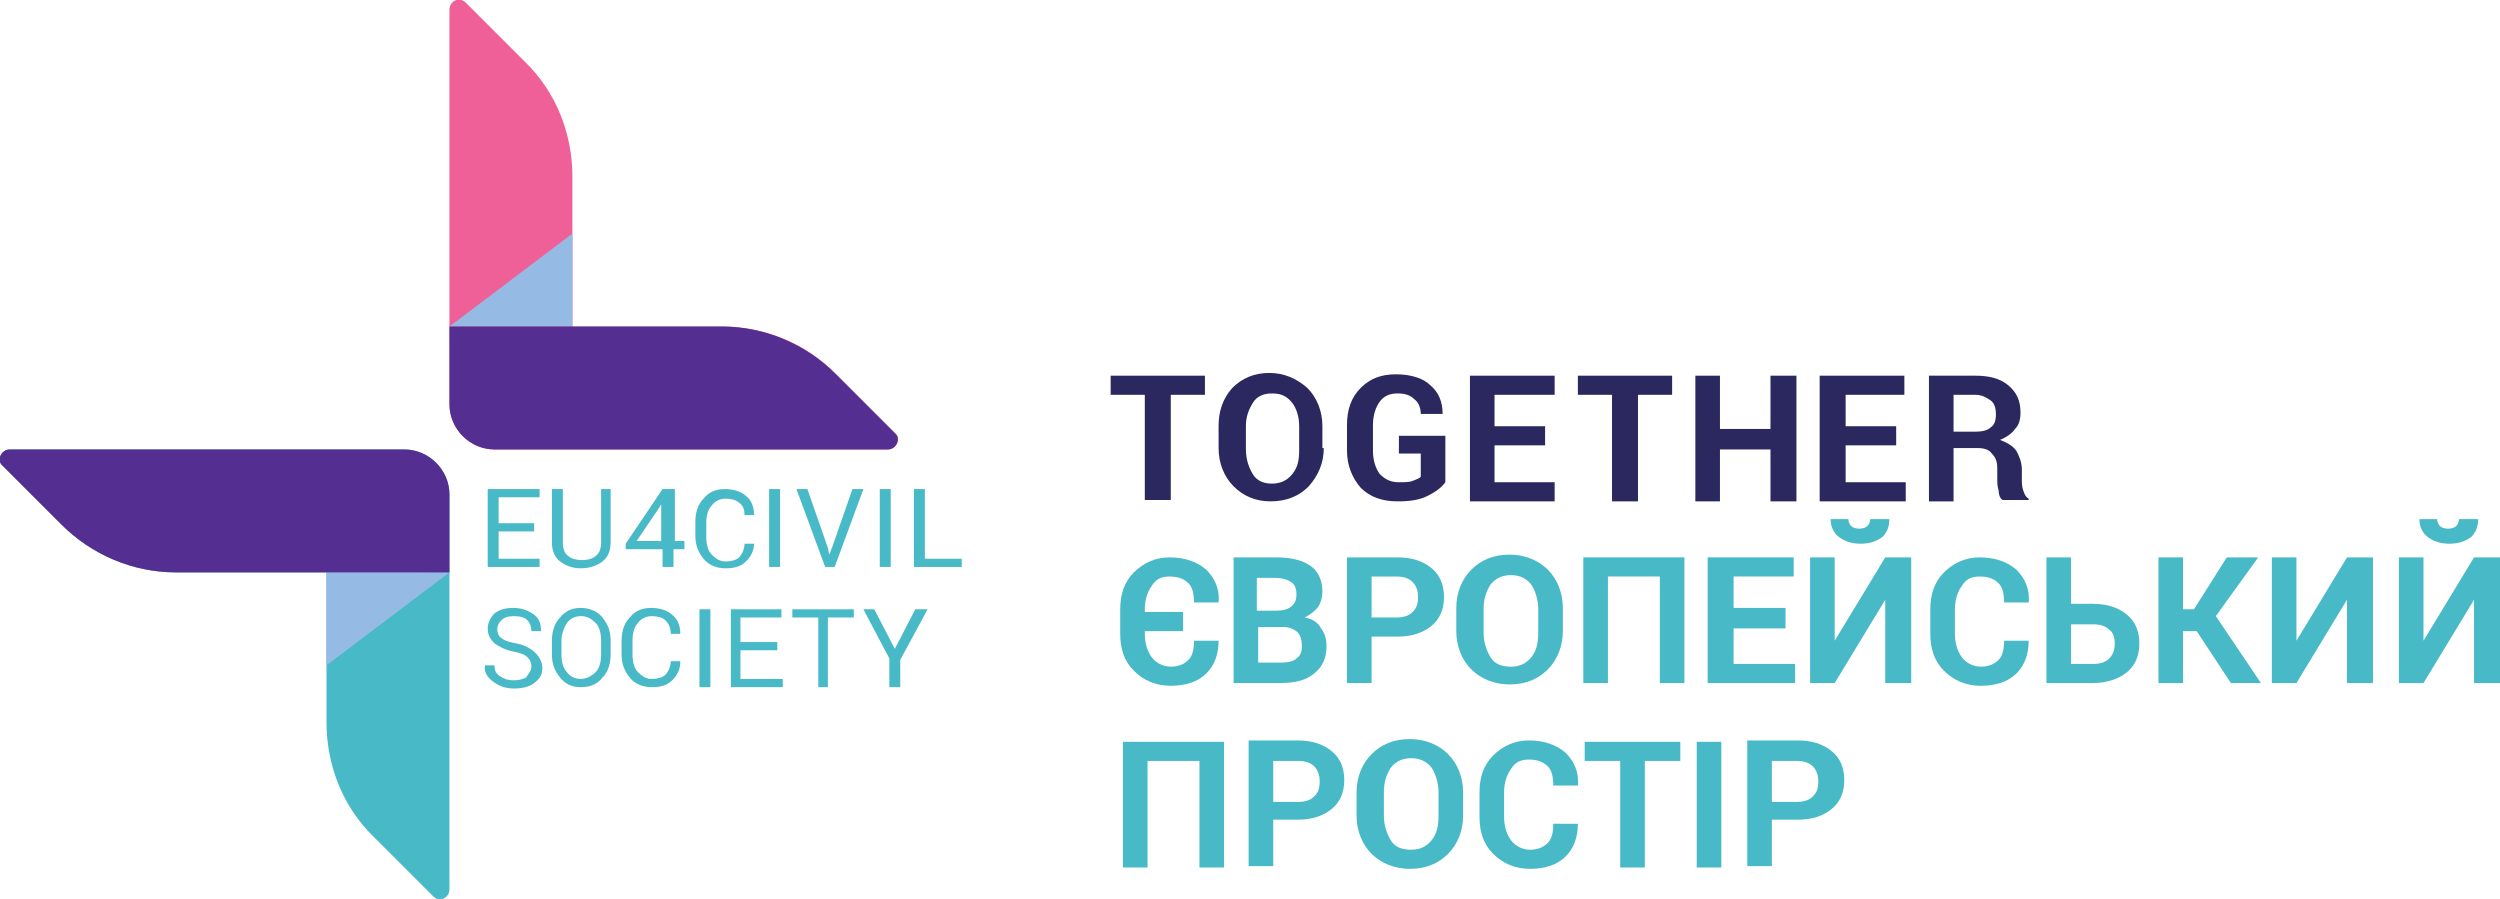 <?xml version="1.0" encoding="utf-8"?>
<!-- Generator: Adobe Illustrator 17.1.0, SVG Export Plug-In . SVG Version: 6.00 Build 0)  -->
<!DOCTYPE svg PUBLIC "-//W3C//DTD SVG 1.1//EN" "http://www.w3.org/Graphics/SVG/1.1/DTD/svg11.dtd">
<svg version="1.1" id="Layer_1" xmlns="http://www.w3.org/2000/svg" xmlns:xlink="http://www.w3.org/1999/xlink" x="0px" y="0px"
	 viewBox="0 0 183 65.8" enable-background="new 0 0 183 65.8" xml:space="preserve">
<g>
	<g>
		<polygon fill="#48B9C7" points="39.1,38.9 36.5,38.9 36.5,40.9 39.5,40.9 39.5,41.5 35.7,41.5 35.7,35.8 39.5,35.8 39.5,36.4
			36.5,36.4 36.5,38.3 39.1,38.3 		"/>
		<path fill="#48B9C7" d="M44.7,35.8v3.9c0,0.6-0.2,1.1-0.6,1.4c-0.4,0.3-0.9,0.5-1.6,0.5c-0.6,0-1.1-0.2-1.5-0.5
			c-0.4-0.3-0.6-0.8-0.6-1.4v-3.9h0.8v3.9c0,0.4,0.1,0.8,0.4,1c0.2,0.2,0.6,0.3,1,0.3c0.4,0,0.8-0.1,1-0.3c0.3-0.2,0.4-0.6,0.4-1
			v-3.9H44.7z"/>
		<path fill="#48B9C7" d="M49.3,39.6h0.8v0.6h-0.8v1.3h-0.8v-1.3h-2.7v-0.4l2.7-4h0.9V39.6z M46.6,39.6h1.8v-2.7l0,0l-0.1,0.2
			L46.6,39.6z"/>
		<path fill="#48B9C7" d="M55.2,39.7L55.2,39.7c0,0.6-0.2,1-0.6,1.4c-0.4,0.4-0.9,0.5-1.5,0.5c-0.6,0-1.2-0.2-1.6-0.7
			c-0.4-0.5-0.6-1-0.6-1.7v-1c0-0.7,0.2-1.3,0.6-1.7c0.4-0.5,0.9-0.7,1.6-0.7c0.6,0,1.2,0.2,1.5,0.5c0.4,0.3,0.6,0.8,0.6,1.4l0,0
			h-0.7c0-0.4-0.1-0.7-0.4-0.9c-0.2-0.2-0.6-0.3-1-0.3c-0.4,0-0.8,0.2-1,0.5c-0.3,0.3-0.4,0.8-0.4,1.3v1c0,0.5,0.1,1,0.4,1.3
			c0.3,0.3,0.6,0.5,1,0.5c0.4,0,0.8-0.1,1-0.3c0.2-0.2,0.4-0.6,0.4-1H55.2z"/>
		<rect x="56.3" y="35.8" fill="#48B9C7" width="0.8" height="5.7"/>
		<polygon fill="#48B9C7" points="60.6,40.1 60.7,40.6 60.7,40.6 60.9,40.1 62.4,35.8 63.2,35.8 61.1,41.5 60.4,41.5 58.3,35.8
			59.1,35.8 		"/>
		<rect x="64.4" y="35.8" fill="#48B9C7" width="0.8" height="5.7"/>
		<polygon fill="#48B9C7" points="67.7,40.9 70.4,40.9 70.4,41.5 66.9,41.5 66.9,35.8 67.7,35.8 		"/>
		<path fill="#48B9C7" d="M38.9,48.8c0-0.3-0.1-0.5-0.3-0.7c-0.2-0.2-0.5-0.3-1-0.4c-0.6-0.1-1.1-0.4-1.4-0.6
			c-0.3-0.3-0.5-0.6-0.5-1.1c0-0.4,0.2-0.8,0.5-1.1c0.4-0.3,0.8-0.4,1.4-0.4c0.6,0,1.1,0.2,1.5,0.5c0.4,0.3,0.5,0.7,0.5,1.2l0,0
			h-0.7c0-0.3-0.1-0.6-0.3-0.8c-0.2-0.2-0.5-0.3-1-0.3c-0.4,0-0.7,0.1-0.9,0.3c-0.2,0.2-0.3,0.4-0.3,0.7c0,0.2,0.1,0.5,0.3,0.6
			c0.2,0.2,0.6,0.3,1.1,0.4c0.6,0.1,1.1,0.4,1.4,0.7c0.3,0.3,0.5,0.7,0.5,1.1c0,0.5-0.2,0.8-0.6,1.1c-0.4,0.3-0.9,0.4-1.5,0.4
			c-0.6,0-1.1-0.2-1.5-0.5c-0.4-0.3-0.7-0.7-0.6-1.2l0,0h0.7c0,0.4,0.1,0.6,0.4,0.8c0.3,0.2,0.6,0.3,1,0.3c0.4,0,0.7-0.1,0.9-0.2
			C38.7,49.3,38.9,49.1,38.9,48.8"/>
		<path fill="#48B9C7" d="M44.7,47.9c0,0.7-0.2,1.3-0.6,1.7c-0.4,0.5-0.9,0.7-1.6,0.7c-0.6,0-1.1-0.2-1.5-0.7
			c-0.4-0.5-0.6-1-0.6-1.7v-1c0-0.7,0.2-1.3,0.6-1.7c0.4-0.5,0.9-0.7,1.5-0.7c0.6,0,1.2,0.2,1.6,0.7c0.4,0.5,0.6,1,0.6,1.7V47.9z
			 M44,46.9c0-0.5-0.1-1-0.4-1.3c-0.3-0.3-0.6-0.5-1.1-0.5c-0.4,0-0.8,0.2-1,0.5c-0.2,0.3-0.4,0.8-0.4,1.3v1c0,0.5,0.1,1,0.4,1.3
			c0.2,0.3,0.6,0.5,1,0.5c0.4,0,0.8-0.2,1.1-0.5c0.3-0.3,0.4-0.8,0.4-1.3V46.9z"/>
		<path fill="#48B9C7" d="M49.8,48.4L49.8,48.4c0,0.6-0.2,1-0.6,1.4c-0.4,0.4-0.9,0.5-1.5,0.5c-0.6,0-1.2-0.2-1.6-0.7
			c-0.4-0.5-0.6-1-0.6-1.7v-1c0-0.7,0.2-1.3,0.6-1.7c0.4-0.5,0.9-0.7,1.6-0.7c0.6,0,1.2,0.2,1.5,0.5c0.4,0.3,0.6,0.8,0.6,1.4l0,0
			h-0.7c0-0.4-0.1-0.7-0.4-1c-0.2-0.2-0.6-0.3-1-0.3c-0.4,0-0.8,0.2-1,0.5c-0.3,0.3-0.4,0.8-0.4,1.3v1c0,0.5,0.1,1,0.4,1.3
			c0.3,0.3,0.6,0.5,1,0.5c0.4,0,0.8-0.1,1-0.3c0.2-0.2,0.4-0.6,0.4-1H49.8z"/>
		<rect x="51.2" y="44.6" fill="#48B9C7" width="0.8" height="5.7"/>
		<polygon fill="#48B9C7" points="56.9,47.6 54.2,47.6 54.2,49.7 57.3,49.7 57.3,50.3 53.5,50.3 53.5,44.6 57.2,44.6 57.2,45.2
			54.2,45.2 54.2,47 56.9,47 		"/>
		<polygon fill="#48B9C7" points="62.5,45.2 60.6,45.2 60.6,50.3 59.9,50.3 59.9,45.2 58,45.2 58,44.6 62.5,44.6 		"/>
		<polygon fill="#48B9C7" points="65.5,47.5 67,44.6 67.9,44.6 65.9,48.3 65.9,50.3 65.1,50.3 65.1,48.2 63.2,44.6 64,44.6 		"/>
		<path fill="#48B9C7" d="M12.9,41.9h11v11c0,3.1,1.2,6.2,3.5,8.4l4.3,4.3c0.5,0.5,1.2,0.1,1.2-0.5V36.2c0-1.8-1.5-3.3-3.3-3.3H0.7
			c-0.6,0-1,0.8-0.5,1.2l4.3,4.3C6.7,40.6,9.7,41.9,12.9,41.9"/>
		<g>
			<g>
				<defs>
					<rect id="SVGID_1_" x="23.9" y="41.8" width="9" height="6.9"/>
				</defs>
				<clipPath id="SVGID_2_">
					<use xlink:href="#SVGID_1_"  overflow="visible"/>
				</clipPath>
				<polygon clip-path="url(#SVGID_2_)" fill="#95BBE4" points="32.9,41.9 23.9,48.7 23.9,41.8 				"/>
			</g>
		</g>
		<path fill="#542E91" d="M23.9,41.9h9v-5.7c0-1.8-1.5-3.3-3.3-3.3H0.7c-0.6,0-1,0.8-0.5,1.2l4.3,4.3c2.2,2.2,5.2,3.5,8.4,3.5H23.9z
			"/>
		<path fill="#F06098" d="M52.9,23.9h-11v-11c0-3.1-1.2-6.2-3.5-8.4l-4.3-4.3c-0.5-0.5-1.2-0.1-1.2,0.5v28.9c0,1.8,1.5,3.3,3.3,3.3
			H65c0.6,0,1-0.8,0.5-1.2l-4.3-4.3C59.1,25.2,56,23.9,52.9,23.9"/>
		<g>
			<g>
				<defs>
					<rect id="SVGID_3_" x="32.9" y="17.1" width="9" height="6.8"/>
				</defs>
				<clipPath id="SVGID_4_">
					<use xlink:href="#SVGID_3_"  overflow="visible"/>
				</clipPath>
				<polygon clip-path="url(#SVGID_4_)" fill="#95BBE4" points="32.9,23.9 41.9,17.1 41.9,23.9 				"/>
			</g>
		</g>
		<path fill="#542E91" d="M41.9,23.9h-9v5.7c0,1.8,1.5,3.3,3.3,3.3H65c0.6,0,1-0.8,0.5-1.2l-4.3-4.3c-2.2-2.2-5.2-3.5-8.4-3.5H41.9z
			"/>
	</g>
	<g>
		<g>
			<polygon fill="#2A285E" points="88.2,28.9 85.7,28.9 85.7,36.6 83.8,36.6 83.8,28.9 81.3,28.9 81.3,27.5 88.2,27.5 			"/>
			<path fill="#2A285E" d="M96.9,32.8c0,1.1-0.4,2-1.1,2.8c-0.7,0.7-1.6,1.1-2.8,1.1c-1.1,0-2-0.4-2.7-1.1c-0.7-0.7-1.1-1.7-1.1-2.8
				v-1.6c0-1.1,0.3-2,1-2.8c0.7-0.7,1.6-1.1,2.7-1.1c1.1,0,2,0.4,2.8,1.1c0.7,0.7,1.1,1.7,1.1,2.8V32.8z M95.1,31.2
				c0-0.7-0.2-1.3-0.5-1.7c-0.4-0.5-0.8-0.7-1.5-0.7c-0.6,0-1.1,0.2-1.4,0.7c-0.3,0.5-0.5,1-0.5,1.7v1.7c0,0.7,0.2,1.3,0.5,1.8
				c0.3,0.5,0.8,0.7,1.4,0.7c0.6,0,1.1-0.2,1.5-0.7c0.4-0.5,0.5-1,0.5-1.8V31.2z"/>
			<path fill="#2A285E" d="M105.8,35.3c-0.3,0.4-0.7,0.7-1.3,1c-0.6,0.3-1.3,0.4-2.2,0.4c-1.1,0-2-0.3-2.7-1
				C99,35,98.6,34.1,98.6,33v-1.9c0-1.1,0.3-2,1-2.7c0.7-0.7,1.5-1,2.6-1c1.1,0,2,0.3,2.5,0.8c0.6,0.5,0.9,1.2,0.9,2.1l0,0H104
				c0-0.5-0.2-0.9-0.5-1.1c-0.3-0.3-0.7-0.4-1.2-0.4c-0.6,0-1,0.2-1.3,0.6c-0.3,0.4-0.5,1-0.5,1.7V33c0,0.7,0.2,1.3,0.5,1.7
				c0.4,0.4,0.8,0.6,1.4,0.6c0.4,0,0.8,0,1-0.1c0.3-0.1,0.5-0.2,0.6-0.3v-1.7h-1.6v-1.3h3.4V35.3z"/>
			<polygon fill="#2A285E" points="113.1,32.6 109.4,32.6 109.4,35.3 113.8,35.3 113.8,36.7 107.6,36.7 107.6,27.5 113.8,27.5
				113.8,28.9 109.4,28.9 109.4,31.2 113.1,31.2 			"/>
			<polygon fill="#2A285E" points="122.4,28.9 119.9,28.9 119.9,36.7 118,36.7 118,28.9 115.5,28.9 115.5,27.5 122.4,27.5 			"/>
			<polygon fill="#2A285E" points="131.5,36.7 129.6,36.7 129.6,32.9 125.9,32.9 125.9,36.7 124.1,36.7 124.1,27.5 125.9,27.5
				125.9,31.4 129.6,31.4 129.6,27.5 131.5,27.5 			"/>
			<polygon fill="#2A285E" points="138.8,32.6 135.1,32.6 135.1,35.3 139.5,35.3 139.5,36.7 133.2,36.7 133.2,27.5 139.4,27.5
				139.4,28.9 135.1,28.9 135.1,31.2 138.8,31.2 			"/>
			<path fill="#2A285E" d="M143,33v3.7h-1.8v-9.2h3.4c1,0,1.8,0.2,2.4,0.7c0.6,0.5,0.9,1.1,0.9,2c0,0.5-0.1,0.9-0.4,1.2
				c-0.2,0.3-0.6,0.6-1.1,0.8c0.5,0.2,0.9,0.4,1.2,0.8c0.2,0.4,0.4,0.8,0.4,1.4v0.7c0,0.3,0,0.5,0.1,0.8c0.1,0.3,0.2,0.5,0.4,0.6
				v0.1h-1.9c-0.2-0.1-0.3-0.4-0.3-0.7c-0.1-0.3-0.1-0.6-0.1-0.9v-0.7c0-0.5-0.1-0.8-0.4-1.1c-0.2-0.3-0.6-0.4-1-0.4H143z M143,31.6
				h1.6c0.5,0,0.9-0.1,1.1-0.3c0.3-0.2,0.4-0.5,0.4-1c0-0.4-0.1-0.8-0.4-1c-0.3-0.2-0.6-0.4-1.1-0.4H143V31.6z"/>
		</g>
		<g>
			<path fill="#48B9C7" d="M89.2,46.9L89.2,46.9c0,1-0.3,1.8-0.9,2.4c-0.6,0.6-1.5,0.9-2.6,0.9c-1.1,0-2-0.4-2.7-1.1
				c-0.7-0.7-1-1.6-1-2.7v-1.8c0-1.1,0.3-2,1-2.7c0.7-0.7,1.6-1.1,2.6-1.1c1.1,0,2,0.3,2.7,0.9c0.6,0.6,1,1.4,0.9,2.4l0,0h-1.8
				c0-0.6-0.1-1.1-0.4-1.4c-0.3-0.3-0.7-0.5-1.4-0.5c-0.6,0-1,0.2-1.3,0.7c-0.3,0.4-0.5,1-0.5,1.7v0.2h2.8v1.4h-2.8v0.2
				c0,0.7,0.2,1.3,0.5,1.7c0.3,0.4,0.8,0.7,1.4,0.7c0.6,0,1-0.2,1.3-0.5c0.3-0.3,0.4-0.8,0.4-1.4H89.2z"/>
			<path fill="#48B9C7" d="M90.3,50v-9.2h3.1c1.1,0,1.9,0.2,2.5,0.6c0.6,0.4,0.9,1.1,0.9,1.9c0,0.4-0.1,0.8-0.3,1.1
				c-0.2,0.3-0.6,0.6-1,0.8c0.6,0.1,1,0.4,1.2,0.8c0.3,0.4,0.4,0.8,0.4,1.3c0,0.9-0.3,1.5-0.9,2c-0.6,0.5-1.4,0.7-2.5,0.7H90.3z
				 M92.1,44.7h1.3c0.5,0,0.9-0.1,1.1-0.3c0.3-0.2,0.4-0.5,0.4-0.9c0-0.4-0.1-0.7-0.4-0.9c-0.3-0.2-0.7-0.3-1.2-0.3h-1.3V44.7z
				 M92.1,45.9v2.6h1.7c0.5,0,0.9-0.1,1.1-0.3c0.3-0.2,0.4-0.5,0.4-0.9c0-0.4-0.1-0.8-0.3-1c-0.2-0.2-0.6-0.4-1-0.4H92.1z"/>
			<path fill="#48B9C7" d="M100.4,46.7V50h-1.8v-9.2h3.7c1.1,0,1.9,0.3,2.5,0.8c0.6,0.5,0.9,1.2,0.9,2.1c0,0.9-0.3,1.6-0.9,2.1
				c-0.6,0.5-1.4,0.8-2.5,0.8H100.4z M100.4,45.2h1.8c0.5,0,0.9-0.1,1.2-0.4c0.3-0.3,0.4-0.6,0.4-1.1c0-0.4-0.1-0.8-0.4-1.1
				c-0.3-0.3-0.7-0.4-1.2-0.4h-1.8V45.2z"/>
			<path fill="#48B9C7" d="M114.4,46.2c0,1.1-0.4,2.1-1.1,2.8c-0.7,0.7-1.6,1.1-2.8,1.1c-1.1,0-2.1-0.4-2.8-1.1
				c-0.7-0.7-1.1-1.7-1.1-2.8v-1.7c0-1.1,0.4-2.1,1.1-2.8c0.7-0.7,1.6-1.1,2.8-1.1c1.1,0,2.1,0.4,2.8,1.1c0.7,0.7,1.1,1.7,1.1,2.8
				V46.2z M112.6,44.6c0-0.7-0.2-1.3-0.5-1.8c-0.4-0.5-0.9-0.7-1.5-0.7c-0.6,0-1.1,0.2-1.5,0.7c-0.3,0.5-0.5,1-0.5,1.8v1.7
				c0,0.7,0.2,1.3,0.5,1.8c0.3,0.5,0.8,0.7,1.5,0.7c0.6,0,1.1-0.2,1.5-0.7c0.4-0.5,0.5-1.1,0.5-1.8V44.6z"/>
			<path fill="#48B9C7" d="M123.3,50h-1.8v-7.8h-3.8V50h-1.8v-9.2h7.4V50z"/>
			<path fill="#48B9C7" d="M130.7,46h-3.8v2.6h4.5V50H125v-9.2h6.3v1.4h-4.4v2.3h3.8V46z"/>
			<path fill="#48B9C7" d="M138,40.8h1.9V50H138v-6.1l0,0l-3.7,6.1h-1.8v-9.2h1.8v6.1l0,0L138,40.8z M138.3,38L138.3,38
				c0,0.6-0.2,1-0.5,1.3c-0.4,0.3-0.9,0.5-1.6,0.5c-0.7,0-1.2-0.2-1.6-0.5c-0.4-0.3-0.6-0.8-0.6-1.3l0,0h1.3c0,0.2,0.1,0.4,0.2,0.5
				c0.1,0.1,0.3,0.2,0.6,0.2c0.3,0,0.5-0.1,0.6-0.2c0.1-0.1,0.2-0.3,0.2-0.5H138.3z"/>
			<path fill="#48B9C7" d="M148.5,46.9L148.5,46.9c0,1-0.3,1.8-0.9,2.4c-0.6,0.6-1.5,0.9-2.6,0.9c-1.1,0-2-0.4-2.7-1.1
				c-0.7-0.7-1-1.6-1-2.7v-1.8c0-1.1,0.3-2,1-2.7c0.7-0.7,1.6-1.1,2.6-1.1c1.1,0,2,0.3,2.7,0.9c0.6,0.6,1,1.4,0.9,2.4l0,0h-1.8
				c0-0.6-0.1-1.1-0.4-1.4c-0.3-0.3-0.7-0.5-1.4-0.5c-0.6,0-1,0.2-1.3,0.7c-0.3,0.4-0.5,1-0.5,1.7v1.8c0,0.7,0.2,1.3,0.5,1.7
				c0.3,0.4,0.8,0.7,1.4,0.7c0.6,0,1-0.2,1.3-0.5c0.3-0.3,0.4-0.8,0.4-1.4H148.5z"/>
			<path fill="#48B9C7" d="M151.6,44.2h1.6c1.1,0,1.9,0.3,2.5,0.8c0.6,0.5,0.9,1.2,0.9,2.1c0,0.9-0.3,1.6-0.9,2.1
				c-0.6,0.5-1.5,0.8-2.5,0.8h-3.4v-9.2h1.8V44.2z M151.6,45.6v3h1.6c0.5,0,0.9-0.1,1.2-0.4c0.3-0.3,0.4-0.7,0.4-1.1
				c0-0.4-0.1-0.8-0.4-1c-0.3-0.3-0.7-0.4-1.2-0.4H151.6z"/>
			<path fill="#48B9C7" d="M160.8,46.2h-1V50h-1.8v-9.2h1.8v3.8h0.8l2.4-3.8h2.3l-3.1,4.3l3.3,4.9h-2.2L160.8,46.2z"/>
			<path fill="#48B9C7" d="M171.8,40.8h1.9V50h-1.9v-6.1l0,0l-3.7,6.1h-1.8v-9.2h1.8v6.1l0,0L171.8,40.8z"/>
			<path fill="#48B9C7" d="M181.1,40.8h1.9V50h-1.9v-6.1l0,0l-3.7,6.1h-1.8v-9.2h1.8v6.1l0,0L181.1,40.8z M181.4,38L181.4,38
				c0,0.6-0.2,1-0.5,1.3c-0.4,0.3-0.9,0.5-1.6,0.5c-0.7,0-1.2-0.2-1.6-0.5c-0.4-0.3-0.6-0.8-0.6-1.3l0,0h1.3c0,0.2,0.1,0.4,0.2,0.5
				c0.1,0.1,0.3,0.2,0.6,0.2c0.3,0,0.5-0.1,0.6-0.2c0.1-0.1,0.2-0.3,0.2-0.5H181.4z"/>
			<path fill="#48B9C7" d="M89.6,63.5h-1.8v-7.8H84v7.8h-1.8v-9.2h7.4V63.5z"/>
			<path fill="#48B9C7" d="M93.2,60.1v3.3h-1.8v-9.2H95c1.1,0,1.9,0.3,2.5,0.8c0.6,0.5,0.9,1.2,0.9,2.1c0,0.9-0.3,1.6-0.9,2.1
				c-0.6,0.5-1.4,0.8-2.5,0.8H93.2z M93.2,58.7H95c0.5,0,0.9-0.1,1.2-0.4c0.3-0.3,0.4-0.6,0.4-1.1c0-0.4-0.1-0.8-0.4-1.1
				c-0.3-0.3-0.7-0.4-1.2-0.4h-1.8V58.7z"/>
			<path fill="#48B9C7" d="M107.1,59.7c0,1.1-0.4,2.1-1.1,2.8c-0.7,0.7-1.6,1.1-2.8,1.1c-1.1,0-2.1-0.4-2.8-1.1
				c-0.7-0.7-1.1-1.7-1.1-2.8V58c0-1.1,0.4-2.1,1.1-2.8c0.7-0.7,1.6-1.1,2.8-1.1c1.1,0,2.1,0.4,2.8,1.1c0.7,0.7,1.1,1.7,1.1,2.8
				V59.7z M105.3,58c0-0.7-0.2-1.3-0.5-1.8c-0.4-0.5-0.9-0.7-1.5-0.7c-0.6,0-1.1,0.2-1.5,0.7c-0.3,0.5-0.5,1-0.5,1.8v1.7
				c0,0.7,0.2,1.3,0.5,1.8c0.3,0.5,0.8,0.7,1.5,0.7c0.6,0,1.1-0.2,1.5-0.7c0.4-0.5,0.5-1.1,0.5-1.8V58z"/>
			<path fill="#48B9C7" d="M115.5,60.3L115.5,60.3c0,1-0.3,1.8-0.9,2.4c-0.6,0.6-1.5,0.9-2.6,0.9c-1.1,0-2-0.4-2.7-1.1
				c-0.7-0.7-1-1.6-1-2.7V58c0-1.1,0.3-2,1-2.7c0.7-0.7,1.6-1.1,2.6-1.1c1.1,0,2,0.3,2.7,0.9c0.6,0.6,1,1.4,0.9,2.4l0,0h-1.8
				c0-0.6-0.1-1.1-0.4-1.4c-0.3-0.3-0.7-0.5-1.4-0.5c-0.6,0-1,0.2-1.3,0.7c-0.3,0.4-0.5,1-0.5,1.7v1.8c0,0.7,0.2,1.3,0.5,1.7
				c0.3,0.4,0.8,0.7,1.4,0.7c0.6,0,1-0.2,1.3-0.5c0.3-0.3,0.4-0.8,0.4-1.4H115.5z"/>
			<path fill="#48B9C7" d="M123,55.7h-2.6v7.8h-1.8v-7.8H116v-1.4h7V55.7z"/>
			<path fill="#48B9C7" d="M126,63.5h-1.8v-9.2h1.8V63.5z"/>
			<path fill="#48B9C7" d="M129.7,60.1v3.3h-1.8v-9.2h3.7c1.1,0,1.9,0.3,2.5,0.8c0.6,0.5,0.9,1.2,0.9,2.1c0,0.9-0.3,1.6-0.9,2.1
				c-0.6,0.5-1.4,0.8-2.5,0.8H129.7z M129.7,58.7h1.8c0.5,0,0.9-0.1,1.2-0.4c0.3-0.3,0.4-0.6,0.4-1.1c0-0.4-0.1-0.8-0.4-1.1
				c-0.3-0.3-0.7-0.4-1.2-0.4h-1.8V58.7z"/>
		</g>
	</g>
</g>
</svg>
